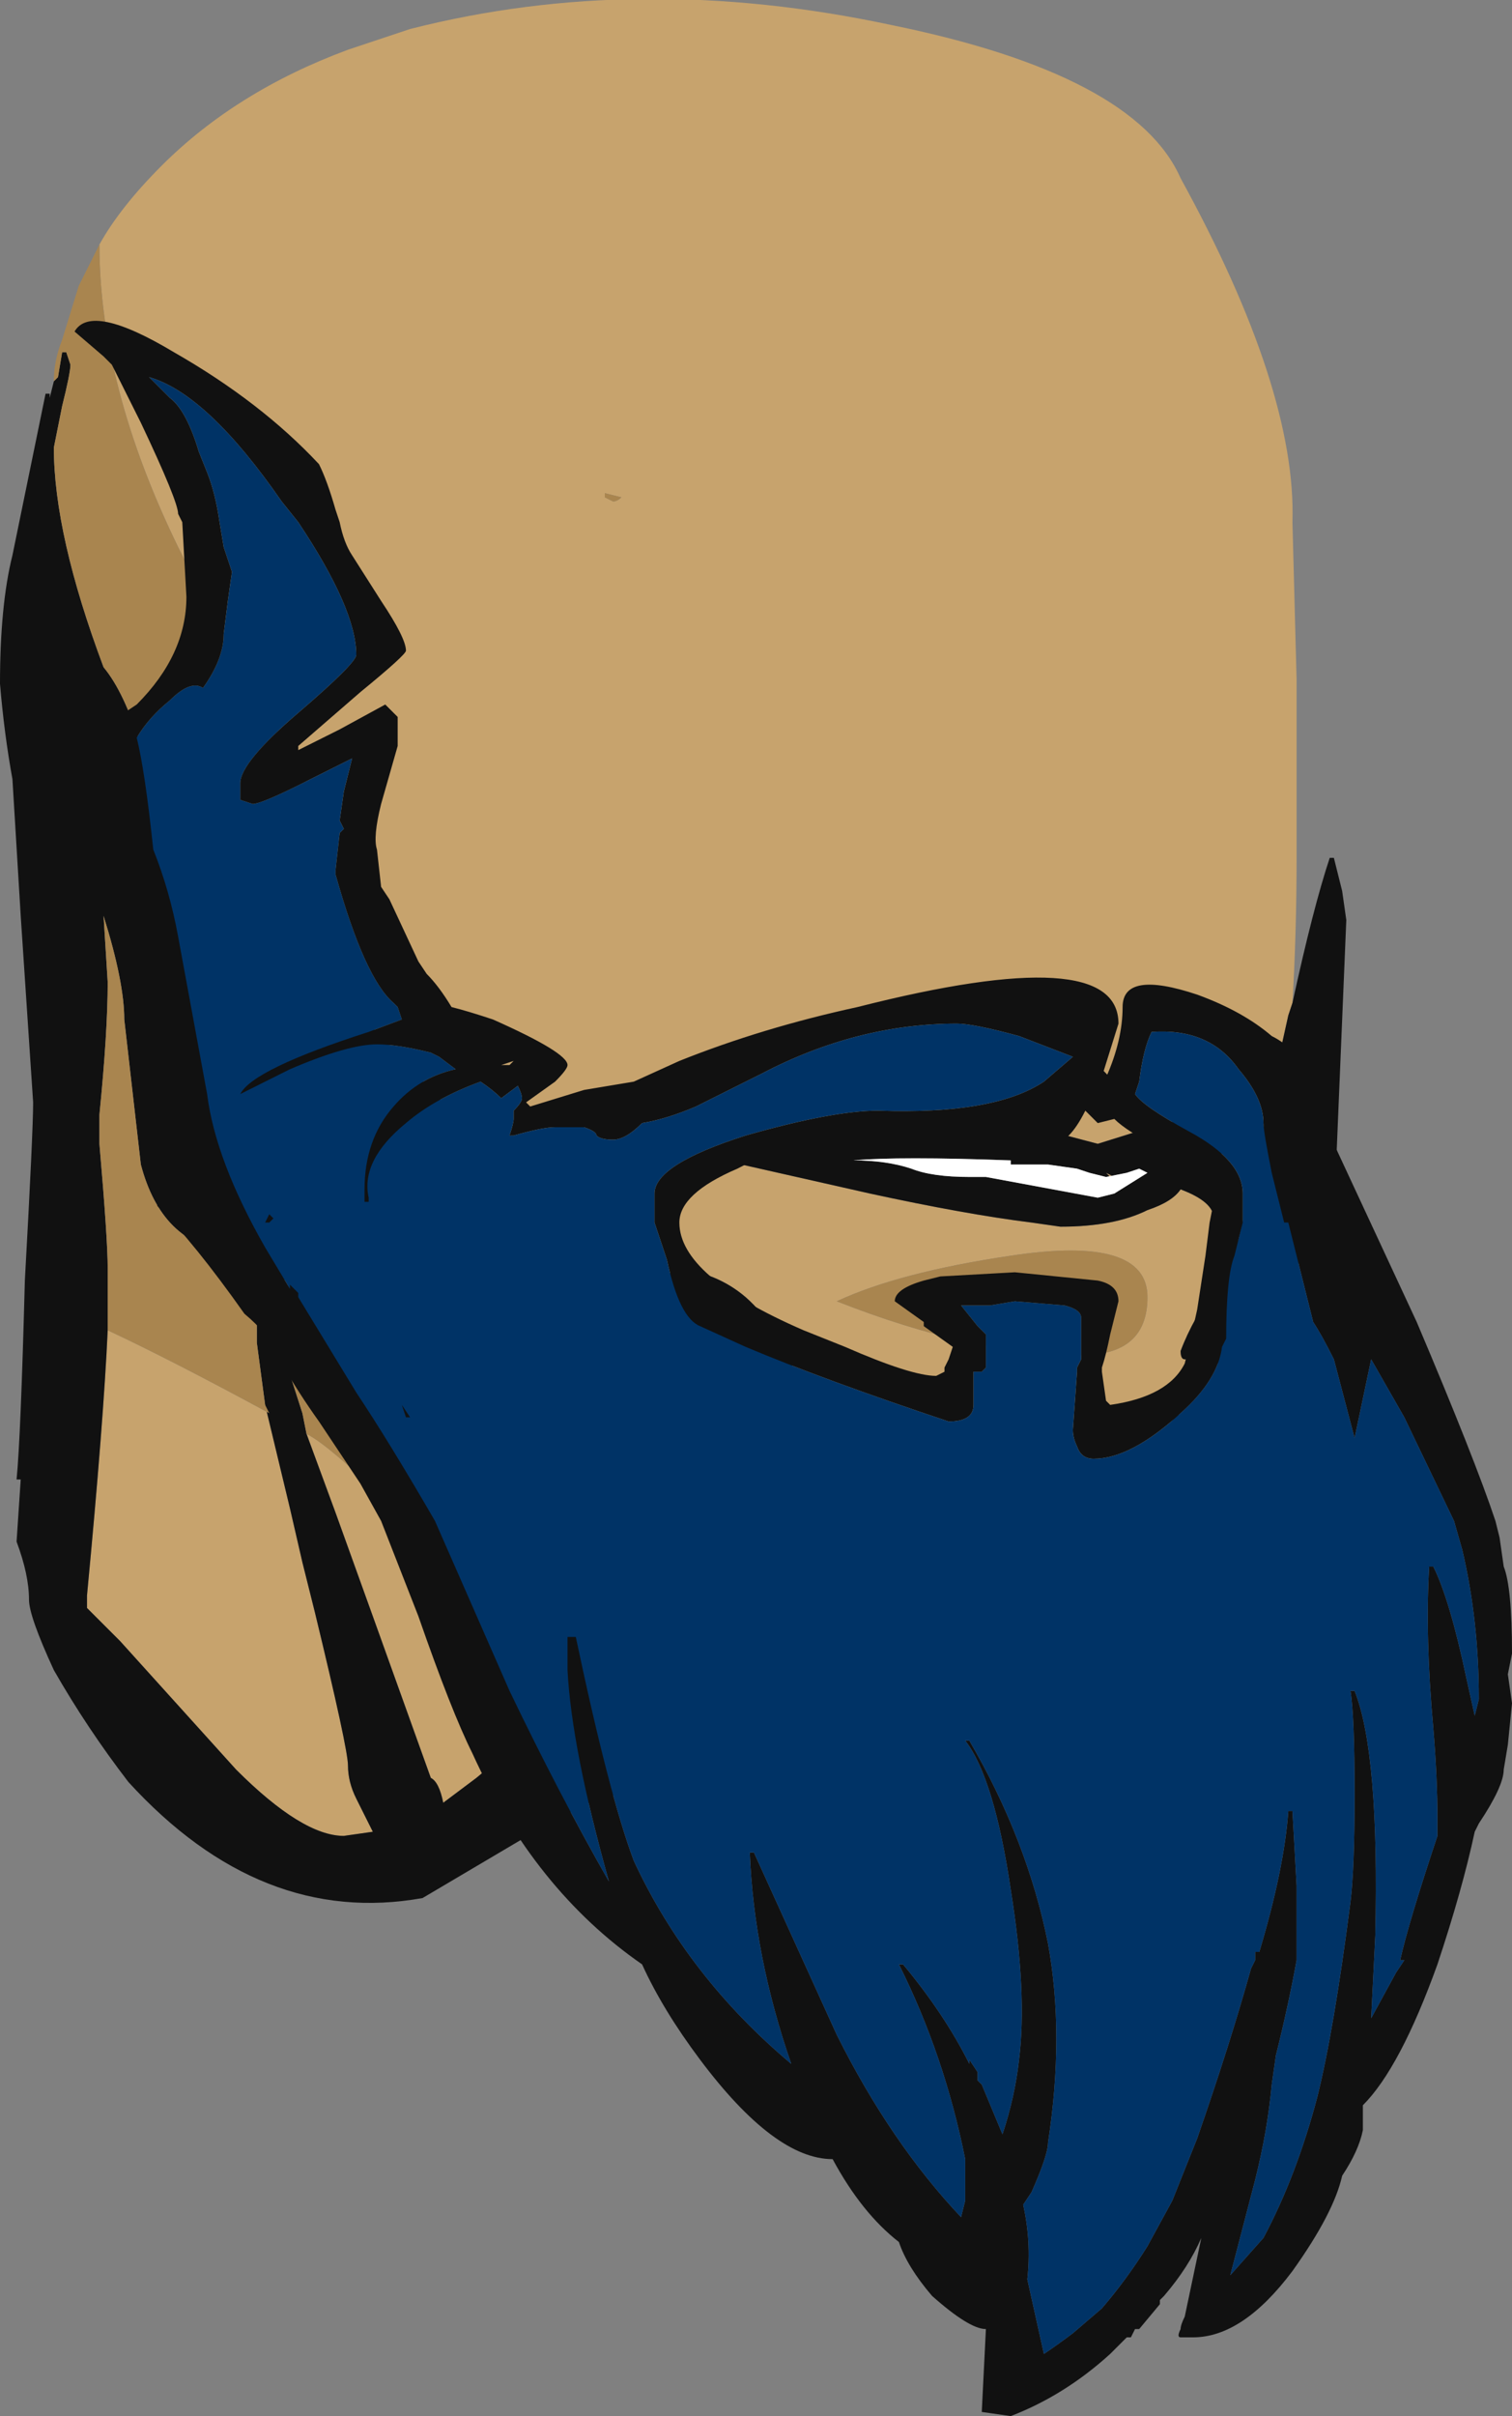 <?xml version="1.0" encoding="UTF-8" standalone="no"?>
<svg xmlns:ffdec="https://www.free-decompiler.com/flash" xmlns:xlink="http://www.w3.org/1999/xlink" ffdec:objectType="frame" height="204.05px" width="127.75px" xmlns="http://www.w3.org/2000/svg">
  <rect width="100%" height="100%" fill="#808080" stroke="none"/>
  <g transform="matrix(1.0, 0.0, 0.0, 1.0, 53.55, 53.9)">
    <use ffdec:characterId="19" height="29.15" transform="matrix(7.0, 0.0, 0.0, 7.0, -53.55, -53.9)" width="18.25" xlink:href="#shape0"/>
  </g>
  <defs>
    <g id="shape0" transform="matrix(1.0, 0.0, 0.0, 1.0, 7.65, 7.7)">
      <path d="M-6.45 -4.75 Q-6.2 -5.2 -5.7 -5.7 -4.8 -6.6 -3.45 -7.1 L-2.7 -7.35 Q0.05 -8.05 3.1 -7.4 6.05 -6.8 6.6 -5.55 8.0 -3.0 7.95 -1.4 L8.0 0.5 8.0 2.65 Q8.0 3.55 7.95 4.4 L7.9 4.55 7.3 7.25 7.05 7.8 Q6.75 8.2 6.6 8.6 6.6 8.7 6.65 8.7 L6.8 8.7 6.15 10.65 2.0 9.0 Q1.75 8.3 1.35 7.95 1.0 7.65 0.5 7.6 L0.1 8.0 -0.5 7.7 -4.9 0.1 -5.5 -1.1 Q-6.45 -3.05 -6.45 -4.75 M-1.4 -1.45 L-1.4 -1.45 M-0.35 -1.7 L-0.25 -1.65 Q-0.2 -1.65 -0.15 -1.7 L-0.35 -1.75 -0.35 -1.7 M-5.7 2.0 L-5.75 1.75 -5.7 2.0 M-6.35 8.35 Q-5.6 8.7 -4.4 9.35 L-4.45 9.25 -4.15 10.5 -4.0 11.15 -3.85 11.75 Q-3.45 13.4 -3.45 13.6 -3.45 13.8 -3.35 14.0 L-3.15 14.4 -3.5 14.45 Q-4.0 14.45 -4.8 13.65 L-6.2 12.1 -6.6 11.7 -6.6 11.55 Q-6.4 9.45 -6.35 8.35 M-3.95 9.6 Q-3.65 9.75 -2.8 10.6 L-1.6 13.5 -1.9 13.75 -2.3 14.05 Q-2.35 13.8 -2.45 13.75 L-3.15 11.8 -3.6 10.55 -3.95 9.6 M5.9 5.6 L5.95 5.55 Q5.9 5.45 5.65 5.2 L5.35 5.35 5.9 5.6 M7.15 5.75 L6.4 5.85 5.6 6.1 4.65 5.85 1.8 6.05 0.95 6.4 1.3 6.35 2.85 6.7 Q4.0 6.95 4.8 7.05 L5.15 7.1 Q5.8 7.1 6.2 6.9 6.5 6.8 6.6 6.65 7.0 6.8 7.0 7.0 L7.15 5.75 M5.8 6.5 L5.7 6.45 5.75 6.5 5.8 6.5 M1.35 8.65 L0.8 8.4 1.35 8.65 M4.55 7.45 Q3.2 7.65 2.45 8.0 4.1 8.65 5.4 8.65 6.2 8.65 6.2 7.95 6.2 7.2 4.55 7.45" fill="#c7a36d" fill-rule="evenodd" stroke="none"/>
      <path d="M7.95 4.4 Q8.2 3.25 8.4 2.65 L8.45 2.65 8.55 3.05 8.6 3.4 8.45 7.0 4.85 11.5 -0.2 13.95 Q-0.45 13.95 -1.45 14.55 L-2.55 15.2 Q-4.5 15.55 -6.1 13.8 -6.6 13.15 -7.0 12.45 -7.3 11.8 -7.3 11.6 -7.3 11.3 -7.45 10.9 L-7.4 10.15 -7.45 10.15 Q-7.4 9.65 -7.35 7.75 -7.25 5.95 -7.25 5.6 L-7.4 3.35 -7.5 1.7 Q-7.6 1.15 -7.65 0.55 -7.65 -0.4 -7.5 -1.0 L-7.1 -2.95 -7.05 -2.95 -7.05 -2.9 -7.0 -3.1 -6.95 -3.15 -6.9 -3.45 -6.85 -3.45 -6.8 -3.3 Q-6.8 -3.2 -6.9 -2.8 L-7.0 -2.3 Q-7.0 -1.25 -6.4 0.35 -6.15 0.65 -5.95 1.3 L-5.75 1.75 -5.7 2.0 1.75 9.9 6.15 10.65 6.8 8.7 6.65 8.7 Q6.6 8.7 6.6 8.6 6.75 8.2 7.05 7.8 L7.3 7.25 7.9 4.55 7.95 4.4 M0.1 8.0 L0.5 7.6 Q1.0 7.65 1.35 7.95 1.75 8.3 2.0 9.0 L1.35 8.65 0.8 8.4 0.1 8.0 M-1.4 -1.45 L-1.4 -1.45 M-1.6 13.5 L-4.2 7.75 -4.9 7.4 Q-5.7 7.3 -5.95 6.35 L-6.15 4.6 Q-6.15 4.15 -6.4 3.35 L-6.4 3.35 -6.35 4.15 Q-6.35 4.75 -6.45 5.75 L-6.45 6.1 Q-6.35 7.25 -6.35 7.6 L-6.35 8.35 Q-6.4 9.45 -6.6 11.55 L-6.6 11.7 -6.2 12.1 -4.8 13.65 Q-4.0 14.45 -3.5 14.45 L-3.15 14.4 -3.35 14.0 Q-3.45 13.8 -3.45 13.6 -3.45 13.4 -3.85 11.75 L-4.0 11.15 -4.15 10.5 -4.45 9.25 -4.55 8.5 -4.55 8.2 -4.45 7.95 -4.0 9.35 -3.95 9.6 -3.6 10.55 -3.15 11.8 -2.45 13.75 Q-2.35 13.8 -2.3 14.05 L-1.9 13.75 -1.6 13.5 M7.15 5.75 L7.0 7.0 Q7.0 6.8 6.6 6.65 6.5 6.8 6.2 6.9 5.8 7.1 5.15 7.1 L4.8 7.05 Q4.0 6.95 2.85 6.7 L1.3 6.35 0.95 6.4 1.8 6.05 4.65 5.85 5.6 6.1 6.4 5.85 7.15 5.75 M5.9 5.6 L5.35 5.35 5.65 5.2 Q5.9 5.45 5.95 5.55 L5.9 5.6 M6.1 6.4 L5.95 6.45 5.7 6.5 5.5 6.45 5.35 6.4 5.0 6.35 4.55 6.35 4.55 6.3 Q3.2 6.25 2.65 6.3 3.05 6.3 3.35 6.4 3.6 6.5 4.05 6.5 L4.25 6.5 5.6 6.75 5.8 6.7 6.2 6.45 6.1 6.4 M5.8 6.5 L5.75 6.5 5.7 6.45 5.8 6.5" fill="#111111" fill-rule="evenodd" stroke="none"/>
      <path d="M-7.0 -3.1 Q-7.0 -3.35 -6.9 -3.6 L-6.7 -4.25 -6.45 -4.75 Q-6.45 -3.05 -5.5 -1.1 L-4.9 0.1 -0.5 7.7 0.1 8.0 0.8 8.4 1.35 8.65 2.0 9.0 6.15 10.65 1.75 9.9 -5.7 2.0 -5.75 1.75 -5.95 1.3 Q-6.15 0.65 -6.4 0.35 -7.0 -1.25 -7.0 -2.3 L-6.9 -2.8 Q-6.8 -3.2 -6.8 -3.3 L-6.85 -3.45 -6.9 -3.45 -6.95 -3.15 -7.0 -3.1 M-0.35 -1.7 L-0.35 -1.75 -0.15 -1.7 Q-0.2 -1.65 -0.25 -1.65 L-0.35 -1.7 M-6.35 8.35 L-6.35 7.6 Q-6.35 7.25 -6.45 6.1 L-6.45 5.75 Q-6.35 4.75 -6.35 4.15 L-6.4 3.35 -6.4 3.35 Q-6.15 4.15 -6.15 4.6 L-5.95 6.35 Q-5.7 7.3 -4.9 7.4 L-4.2 7.75 -1.6 13.5 -2.8 10.6 Q-3.65 9.75 -3.95 9.6 L-4.0 9.35 -4.45 7.95 -4.55 8.2 -4.55 8.5 -4.45 9.25 -4.4 9.35 Q-5.6 8.7 -6.35 8.35 M4.55 7.45 Q6.2 7.2 6.2 7.95 6.2 8.65 5.4 8.65 4.1 8.65 2.45 8.0 3.2 7.65 4.55 7.45" fill="#a9854f" fill-rule="evenodd" stroke="none"/>
      <path d="M6.1 6.4 L6.2 6.45 5.8 6.7 5.6 6.75 4.25 6.5 4.05 6.5 Q3.6 6.5 3.35 6.4 3.05 6.3 2.65 6.3 3.2 6.25 4.55 6.3 L4.55 6.35 5.0 6.35 5.35 6.4 5.5 6.45 5.7 6.5 5.95 6.45 6.1 6.4" fill="#ffffff" fill-rule="evenodd" stroke="none"/>
      <path d="M-6.75 -3.7 Q-6.55 -4.05 -5.55 -3.45 -4.5 -2.85 -3.8 -2.1 -3.7 -1.9 -3.6 -1.55 L-3.55 -1.4 Q-3.5 -1.15 -3.4 -1.0 L-3.05 -0.45 Q-2.75 0.0 -2.75 0.15 -2.75 0.2 -3.3 0.65 L-4.05 1.3 -4.05 1.35 -3.55 1.1 -3.0 0.8 -2.85 0.95 Q-2.85 1.2 -2.85 1.3 L-3.05 2.0 Q-3.15 2.4 -3.1 2.55 L-3.05 3.0 -2.95 3.15 -2.6 3.9 -2.5 4.05 Q-2.35 4.2 -2.2 4.45 -2.0 4.5 -1.7 4.6 -0.8 5.0 -0.8 5.15 -0.8 5.2 -0.95 5.35 L-1.3 5.6 -1.25 5.65 -0.6 5.45 0.0 5.35 0.55 5.1 Q1.55 4.7 2.7 4.45 5.85 3.65 5.85 4.65 L5.6 5.45 5.7 5.3 Q5.9 4.85 5.9 4.45 5.9 4.0 6.8 4.3 7.35 4.5 7.7 4.8 8.0 4.95 8.2 5.3 L8.25 5.4 Q8.4 5.45 8.4 5.9 L8.45 6.1 9.45 8.25 Q10.15 9.9 10.4 10.65 L10.45 10.85 10.5 11.2 Q10.6 11.45 10.6 12.25 L10.55 12.5 10.6 12.85 10.55 13.35 10.5 13.65 Q10.5 13.85 10.2 14.3 L10.15 14.4 Q10.0 15.1 9.7 16.0 9.25 17.25 8.8 17.7 L8.8 18.0 Q8.75 18.25 8.55 18.55 8.45 19.0 7.95 19.7 7.35 20.5 6.75 20.5 L6.6 20.5 Q6.55 20.5 6.6 20.4 6.6 20.35 6.65 20.25 L6.85 19.3 Q6.7 19.65 6.4 20.0 L6.35 20.05 6.35 20.1 6.1 20.4 6.05 20.4 6.0 20.5 5.95 20.5 5.75 20.7 Q5.2 21.2 4.55 21.45 L4.2 21.4 4.25 20.4 Q4.05 20.4 3.6 20.0 3.3 19.65 3.2 19.35 2.75 19.0 2.4 18.35 1.7 18.35 0.8 17.15 0.35 16.55 0.1 16.0 -1.2 15.1 -1.95 13.45 -2.2 12.95 -2.6 11.8 L-3.05 10.65 -3.3 10.2 -3.8 9.45 Q-4.05 9.1 -4.25 8.75 L-4.35 8.6 Q-4.4 8.4 -4.7 8.15 -5.3 7.3 -5.75 6.85 L-5.85 6.25 -5.9 5.4 Q-5.95 5.1 -5.95 4.5 L-5.95 4.25 -6.1 3.15 -6.2 2.3 -6.3 1.5 Q-6.4 1.2 -6.5 1.05 L-6.35 1.0 -6.3 1.0 -6.0 0.8 Q-5.4 0.2 -5.4 -0.5 L-5.45 -1.4 -5.5 -1.5 Q-5.5 -1.65 -5.95 -2.6 L-6.3 -3.3 -6.4 -3.4 -6.75 -3.7 M-5.25 -2.25 L-5.15 -2.0 Q-5.05 -1.75 -5.0 -1.4 L-4.95 -1.1 -4.85 -0.8 -4.9 -0.45 -4.95 -0.05 Q-4.95 0.25 -5.2 0.6 -5.35 0.5 -5.6 0.75 -5.85 0.95 -6.0 1.2 -5.9 1.6 -5.8 2.55 -5.6 3.05 -5.5 3.6 L-5.15 5.5 Q-5.05 6.3 -4.45 7.35 L-4.15 7.85 -4.15 7.8 -4.05 7.9 -4.05 7.95 -3.35 9.1 Q-2.95 9.7 -2.4 10.65 L-1.5 12.7 Q-0.9 13.95 -0.3 15.0 -0.75 13.4 -0.8 12.45 L-0.8 12.05 -0.7 12.05 Q-0.3 13.95 0.0 14.75 0.65 16.15 1.9 17.2 1.45 15.9 1.4 14.65 L1.45 14.65 2.45 16.85 Q3.1 18.15 3.95 19.05 L4.0 18.85 4.0 18.35 Q3.75 17.1 3.2 16.0 L3.25 16.0 Q3.75 16.6 4.05 17.2 L4.05 17.15 4.15 17.3 4.15 17.4 4.2 17.45 4.45 18.05 Q4.6 17.6 4.65 17.15 4.75 16.35 4.55 15.1 4.35 13.75 4.0 13.3 L4.05 13.3 Q4.75 14.5 5.0 15.75 5.2 16.85 5.0 18.15 5.0 18.3 4.8 18.75 L4.7 18.9 Q4.8 19.35 4.75 19.8 L4.95 20.7 Q5.1 20.6 5.3 20.45 L5.65 20.15 Q5.95 19.8 6.2 19.4 L6.5 18.85 6.8 18.1 Q7.2 16.95 7.45 16.05 L7.5 15.95 7.5 15.85 7.55 15.85 Q7.85 14.85 7.9 14.15 L7.95 14.15 8.0 15.05 8.0 15.95 Q7.9 16.5 7.75 17.1 L7.7 17.45 Q7.65 18.0 7.5 18.6 L7.2 19.75 7.6 19.3 Q8.0 18.55 8.25 17.6 8.45 16.8 8.65 15.25 8.7 14.85 8.7 13.95 8.7 13.0 8.65 12.7 L8.7 12.7 Q9.0 13.45 8.95 15.65 L8.9 16.65 9.2 16.1 9.3 15.95 9.25 15.95 Q9.35 15.5 9.7 14.45 L9.7 14.25 Q9.7 13.75 9.65 13.15 9.55 12.05 9.6 11.2 L9.65 11.2 Q9.85 11.6 10.05 12.55 L10.15 13.0 10.2 12.8 Q10.2 11.85 10.0 11.0 L9.9 10.65 9.3 9.4 8.9 8.7 8.7 9.65 8.45 8.7 Q8.3 8.4 8.2 8.25 L7.9 7.05 7.85 7.05 7.7 6.45 Q7.6 5.95 7.6 5.85 7.6 5.55 7.3 5.2 6.95 4.7 6.25 4.75 6.15 4.95 6.1 5.35 L6.05 5.5 Q6.15 5.65 6.7 5.95 7.35 6.3 7.35 6.7 L7.35 7.05 7.25 7.45 Q7.15 7.7 7.15 8.45 L7.1 8.55 Q7.05 8.95 6.6 9.35 6.0 9.9 5.55 9.9 5.4 9.9 5.35 9.75 5.3 9.65 5.3 9.55 L5.35 8.85 5.35 8.8 5.4 8.7 5.4 8.2 Q5.4 8.1 5.2 8.05 L4.6 8.0 4.3 8.05 3.95 8.05 4.15 8.3 4.25 8.4 4.25 8.8 4.2 8.85 4.1 8.85 Q4.1 9.0 4.1 9.25 4.1 9.45 3.8 9.45 2.3 8.95 1.35 8.55 L0.8 8.3 Q0.55 8.2 0.4 7.5 L0.25 7.05 Q0.25 6.85 0.25 6.7 0.25 6.35 1.35 6.0 2.4 5.7 2.95 5.7 4.35 5.75 4.95 5.35 L5.3 5.05 4.65 4.8 Q4.1 4.65 3.9 4.65 2.7 4.65 1.55 5.25 L0.75 5.65 Q0.4 5.8 0.1 5.85 -0.1 6.05 -0.25 6.05 -0.4 6.05 -0.45 6.0 -0.45 5.95 -0.6 5.9 L-0.95 5.9 Q-1.1 5.9 -1.45 6.0 L-1.5 6.0 Q-1.45 5.85 -1.45 5.8 L-1.45 5.7 Q-1.35 5.6 -1.35 5.55 -1.35 5.5 -1.4 5.4 L-1.6 5.55 Q-1.7 5.45 -1.85 5.35 -2.4 5.55 -2.75 5.85 -3.3 6.3 -3.2 6.75 L-3.2 6.8 -3.25 6.8 -3.25 6.65 Q-3.25 6.05 -2.9 5.65 -2.6 5.3 -2.15 5.2 L-2.35 5.05 -2.45 5.0 Q-2.85 4.9 -3.1 4.9 -3.45 4.9 -4.15 5.2 L-4.75 5.5 Q-4.6 5.2 -3.2 4.75 L-2.8 4.6 -2.85 4.45 -2.9 4.4 Q-3.25 4.1 -3.6 2.85 L-3.6 2.8 -3.55 2.35 -3.5 2.3 -3.55 2.2 -3.5 1.85 -3.4 1.45 -4.0 1.75 Q-4.5 2.0 -4.6 2.0 L-4.75 1.95 -4.75 1.75 Q-4.75 1.5 -4.05 0.9 -3.35 0.3 -3.35 0.2 -3.35 -0.35 -4.05 -1.4 L-4.25 -1.65 Q-5.15 -2.95 -5.85 -3.15 L-5.6 -2.9 Q-5.4 -2.75 -5.25 -2.25 M-4.4 6.95 L-4.35 7.0 -4.4 7.05 -4.45 7.05 -4.4 6.95 M-1.6 5.15 L-1.5 5.15 -1.45 5.1 -1.6 5.15 M-2.8 9.25 L-2.7 9.4 -2.75 9.4 -2.8 9.25 M7.0 6.8 Q7.0 6.4 6.35 6.15 5.95 5.95 5.8 5.8 L5.6 5.85 5.45 5.7 Q5.25 6.1 5.05 6.1 4.85 6.1 4.75 6.0 L4.75 5.95 4.4 6.05 3.6 6.05 2.95 6.0 Q2.0 6.0 1.25 6.4 0.55 6.7 0.55 7.05 0.55 7.7 2.05 8.35 L2.55 8.55 Q3.35 8.9 3.65 8.9 L3.75 8.85 3.75 8.8 3.8 8.7 3.85 8.55 3.5 8.3 3.5 8.25 3.15 8.0 Q3.15 7.85 3.5 7.75 L3.7 7.7 4.6 7.65 5.6 7.75 Q5.85 7.8 5.85 8.0 L5.75 8.4 Q5.7 8.65 5.65 8.8 L5.65 8.85 5.7 9.2 5.75 9.25 Q6.45 9.15 6.65 8.75 L6.7 8.55 6.8 8.1 6.9 7.45 6.95 7.05 7.0 6.8 M7.4 8.7 L7.4 8.7" fill="#111111" fill-rule="evenodd" stroke="none"/>
      <path d="M-5.25 -2.25 Q-5.4 -2.75 -5.6 -2.9 L-5.85 -3.15 Q-5.15 -2.95 -4.25 -1.65 L-4.05 -1.4 Q-3.35 -0.35 -3.35 0.2 -3.35 0.3 -4.05 0.9 -4.75 1.5 -4.75 1.75 L-4.75 1.95 -4.6 2.0 Q-4.5 2.0 -4.0 1.75 L-3.4 1.45 -3.5 1.85 -3.55 2.2 -3.5 2.3 -3.55 2.35 -3.6 2.8 -3.6 2.85 Q-3.25 4.1 -2.9 4.4 L-2.85 4.45 -2.8 4.6 -3.2 4.75 Q-4.6 5.2 -4.75 5.5 L-4.15 5.2 Q-3.45 4.9 -3.1 4.9 -2.85 4.9 -2.45 5.0 L-2.35 5.05 -2.15 5.2 Q-2.6 5.3 -2.9 5.65 -3.25 6.05 -3.25 6.65 L-3.25 6.8 -3.2 6.8 -3.2 6.75 Q-3.3 6.3 -2.75 5.85 -2.4 5.55 -1.85 5.35 -1.7 5.45 -1.6 5.55 L-1.4 5.4 Q-1.35 5.5 -1.35 5.55 -1.35 5.6 -1.45 5.7 L-1.45 5.8 Q-1.45 5.85 -1.5 6.0 L-1.45 6.0 Q-1.1 5.9 -0.95 5.9 L-0.6 5.9 Q-0.45 5.95 -0.45 6.0 -0.4 6.05 -0.25 6.05 -0.1 6.05 0.1 5.85 0.4 5.8 0.75 5.65 L1.55 5.25 Q2.7 4.65 3.9 4.65 4.1 4.65 4.65 4.8 L5.3 5.05 4.95 5.35 Q4.35 5.75 2.95 5.7 2.4 5.7 1.35 6.0 0.25 6.35 0.25 6.7 0.25 6.85 0.25 7.05 L0.4 7.5 Q0.55 8.2 0.8 8.3 L1.35 8.55 Q2.3 8.95 3.8 9.45 4.1 9.45 4.1 9.25 4.1 9.0 4.1 8.85 L4.2 8.85 4.25 8.8 4.25 8.4 4.15 8.3 3.95 8.05 4.3 8.05 4.6 8.0 5.2 8.05 Q5.4 8.1 5.4 8.2 L5.4 8.7 5.35 8.8 5.35 8.85 5.3 9.55 Q5.3 9.65 5.35 9.75 5.4 9.9 5.55 9.9 6.0 9.9 6.6 9.35 7.05 8.95 7.1 8.55 L7.15 8.45 Q7.15 7.7 7.25 7.45 L7.35 7.05 7.35 6.7 Q7.35 6.3 6.7 5.95 6.15 5.65 6.05 5.5 L6.1 5.35 Q6.15 4.95 6.25 4.75 6.95 4.7 7.3 5.2 7.6 5.55 7.6 5.85 7.6 5.95 7.7 6.45 L7.85 7.05 7.9 7.05 8.2 8.25 Q8.3 8.4 8.45 8.7 L8.7 9.65 8.9 8.7 9.3 9.4 9.9 10.65 10.0 11.0 Q10.2 11.85 10.2 12.8 L10.15 13.0 10.05 12.55 Q9.85 11.6 9.65 11.2 L9.6 11.2 Q9.55 12.05 9.65 13.15 9.7 13.75 9.7 14.25 L9.7 14.45 Q9.35 15.5 9.25 15.95 L9.3 15.95 9.2 16.1 8.9 16.65 8.95 15.65 Q9.0 13.45 8.7 12.7 L8.65 12.7 Q8.7 13.0 8.7 13.95 8.7 14.85 8.65 15.25 8.45 16.8 8.25 17.6 8.0 18.55 7.6 19.3 L7.2 19.75 7.5 18.6 Q7.65 18.0 7.7 17.45 L7.75 17.1 Q7.9 16.5 8.0 15.95 L8.0 15.05 7.95 14.15 7.9 14.15 Q7.85 14.85 7.55 15.85 L7.5 15.85 7.5 15.95 7.45 16.05 Q7.2 16.95 6.8 18.1 L6.5 18.85 6.2 19.4 Q5.95 19.8 5.65 20.15 L5.3 20.45 Q5.1 20.6 4.95 20.7 L4.75 19.8 Q4.8 19.35 4.7 18.9 L4.8 18.75 Q5.0 18.3 5.0 18.15 5.2 16.85 5.0 15.75 4.75 14.5 4.05 13.3 L4.0 13.3 Q4.35 13.75 4.55 15.1 4.75 16.35 4.65 17.15 4.6 17.6 4.45 18.05 L4.2 17.45 4.15 17.4 4.15 17.3 4.05 17.15 4.05 17.2 Q3.75 16.6 3.25 16.0 L3.2 16.0 Q3.75 17.1 4.0 18.35 L4.0 18.85 3.95 19.05 Q3.1 18.15 2.45 16.85 L1.45 14.65 1.4 14.65 Q1.45 15.9 1.9 17.2 0.65 16.15 0.0 14.75 -0.3 13.95 -0.7 12.05 L-0.8 12.05 -0.8 12.45 Q-0.75 13.4 -0.3 15.0 -0.9 13.95 -1.5 12.7 L-2.4 10.65 Q-2.95 9.7 -3.35 9.1 L-4.05 7.95 -4.05 7.9 -4.15 7.8 -4.15 7.85 -4.45 7.35 Q-5.05 6.3 -5.15 5.5 L-5.5 3.6 Q-5.6 3.05 -5.8 2.55 -5.9 1.6 -6.0 1.2 -5.85 0.95 -5.6 0.75 -5.35 0.5 -5.2 0.6 -4.95 0.25 -4.95 -0.05 L-4.9 -0.45 -4.85 -0.8 -4.95 -1.1 -5.0 -1.4 Q-5.05 -1.75 -5.15 -2.0 L-5.25 -2.25 M-4.4 6.95 L-4.45 7.05 -4.4 7.05 -4.35 7.0 -4.4 6.95 M-2.8 9.25 L-2.75 9.4 -2.7 9.4 -2.8 9.25 M7.4 8.7 L7.4 8.7" fill="#003366" fill-rule="evenodd" stroke="none"/>
    </g>
  </defs>
</svg>

